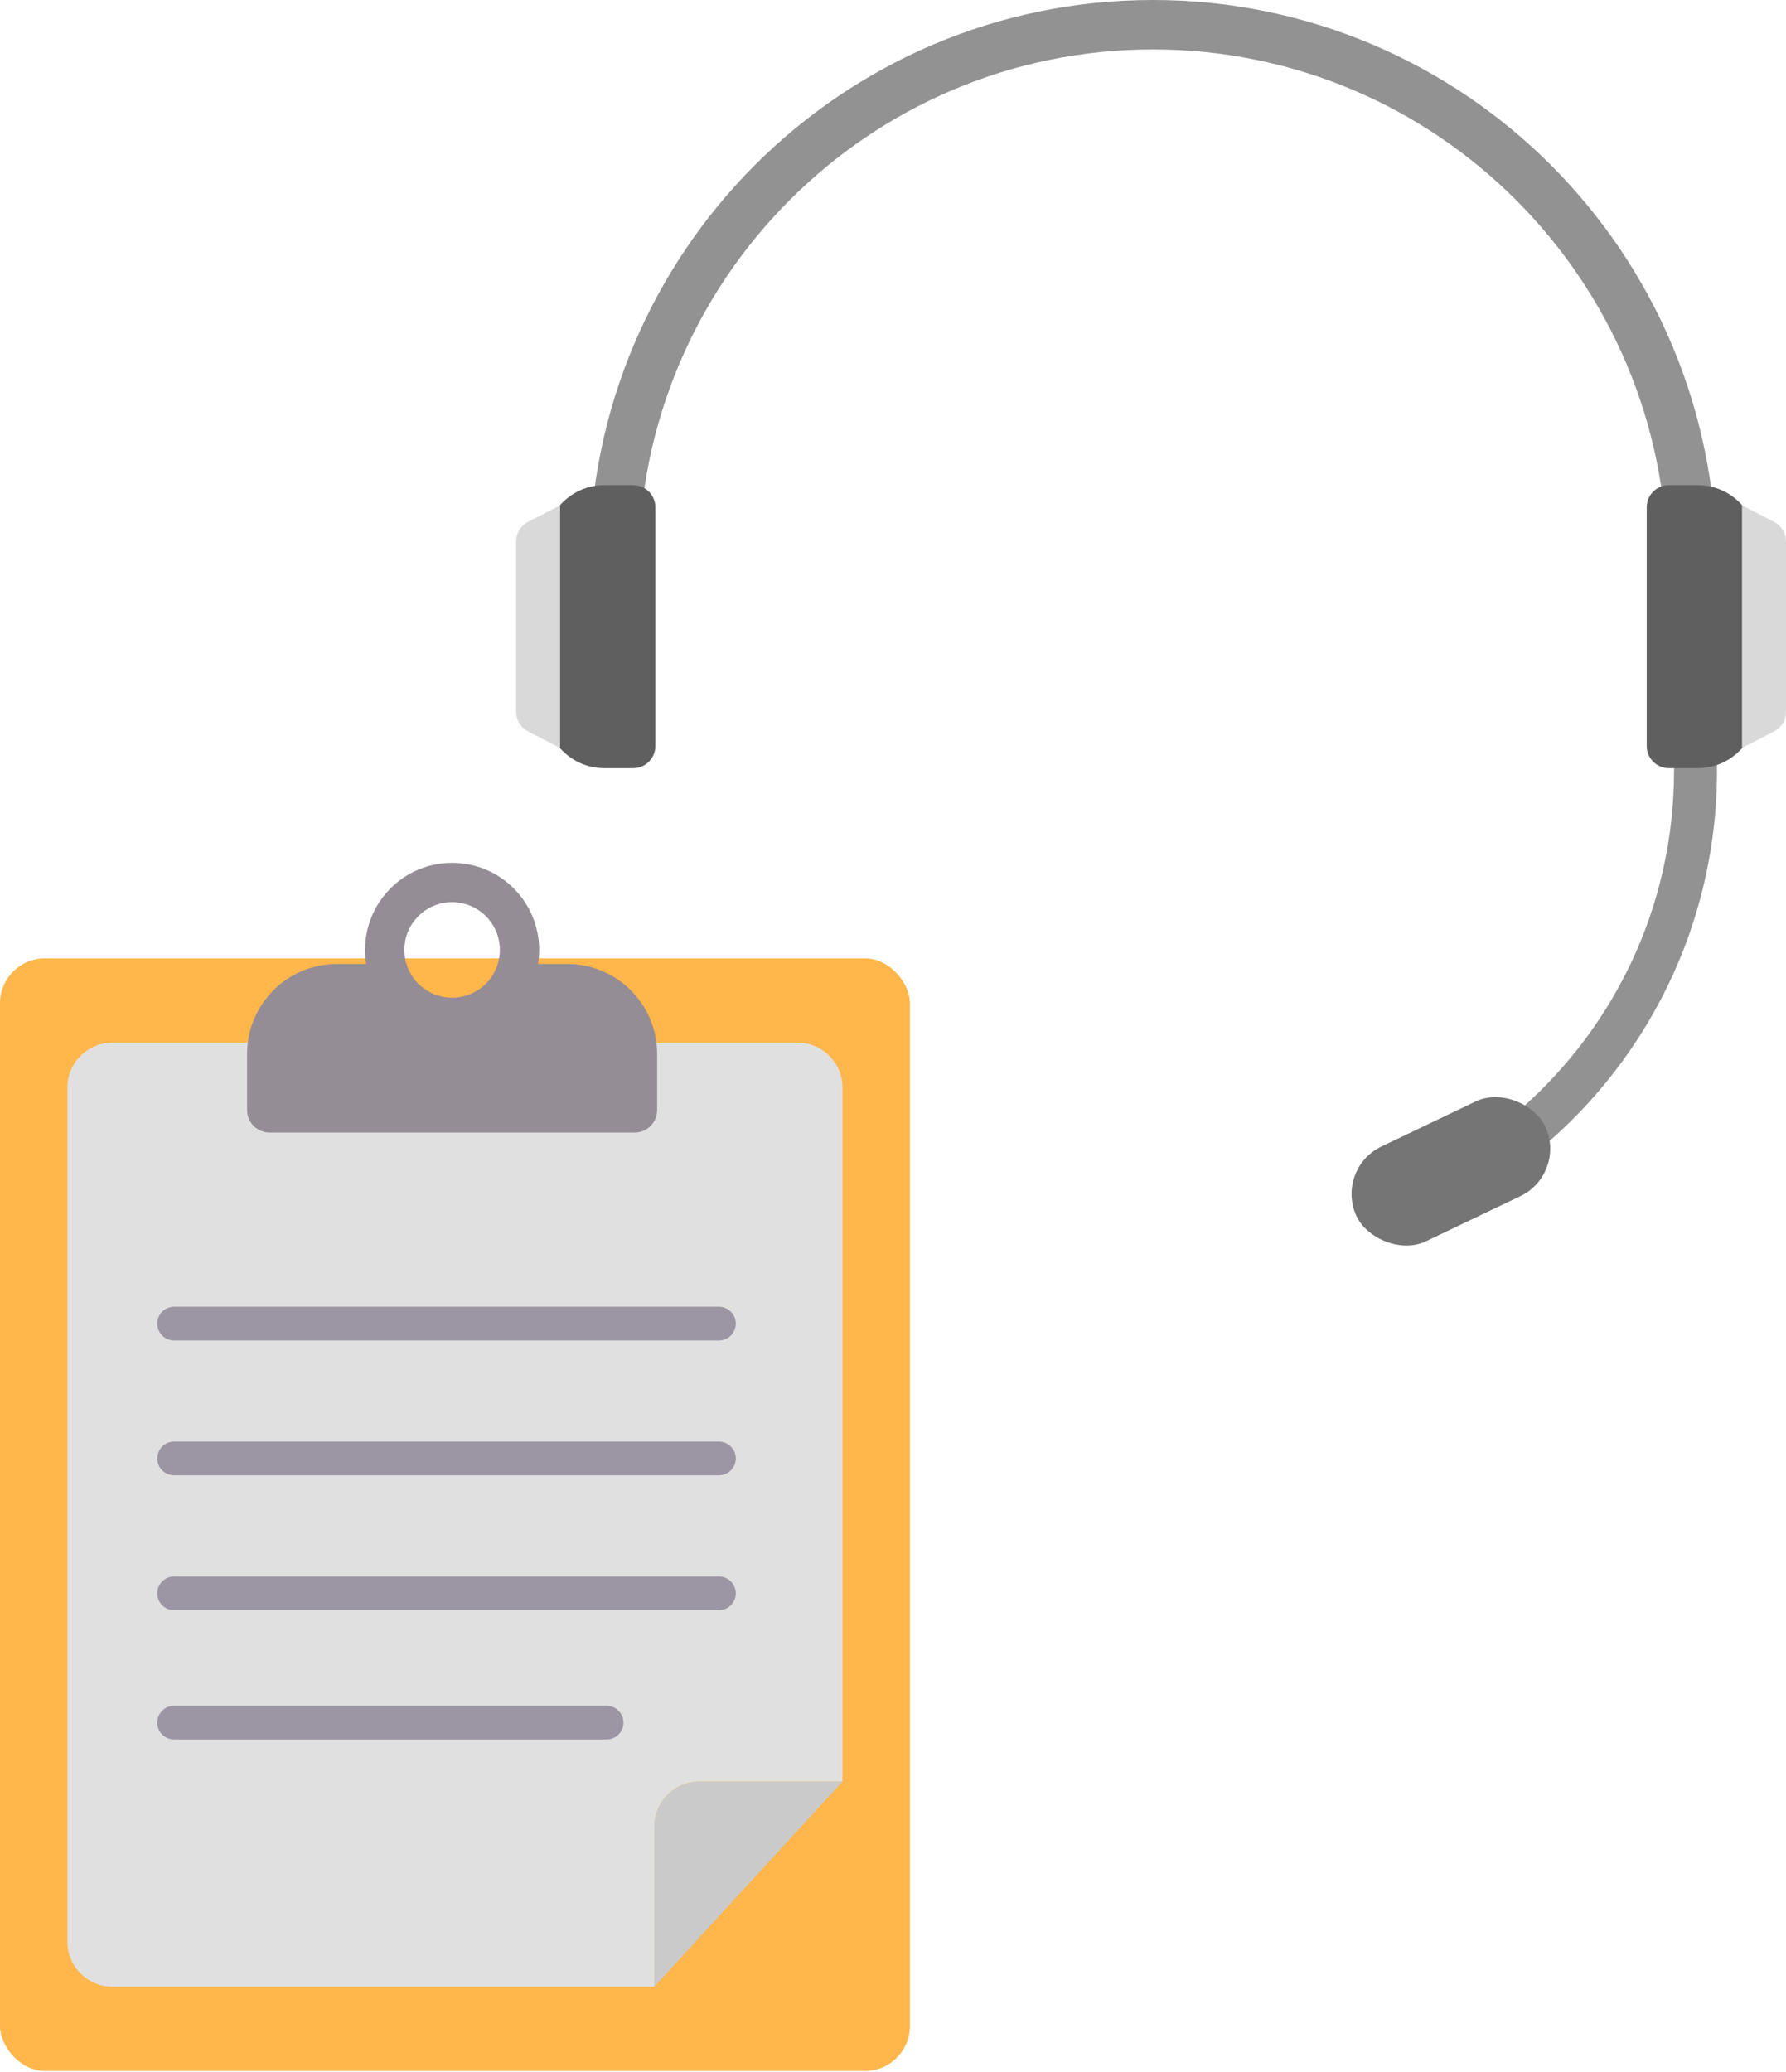 <svg width="263" height="305" viewBox="0 0 263 305" fill="none" xmlns="http://www.w3.org/2000/svg">
<rect y="141.061" width="133.988" height="163.763" rx="6.617" fill="#FFB64A"/>
<path fill-rule="evenodd" clip-rule="evenodd" d="M124.062 160.084C124.062 156.429 121.1 153.467 117.445 153.467H16.541C12.886 153.467 9.924 156.429 9.924 160.084V285.801C9.924 289.455 12.886 292.418 16.541 292.418H96.355V268.846C96.355 265.191 99.317 262.229 102.971 262.229H124.062V160.084Z" fill="#E0E0E0"/>
<path d="M96.355 292.418L110.208 277.323L124.062 262.229H102.971C99.317 262.229 96.355 265.191 96.355 268.846V292.418Z" fill="#CACACA"/>
<path d="M25.639 253.545H89.325" stroke="#9C96A4" stroke-width="4.963" stroke-linecap="round"/>
<path d="M25.639 234.521H105.866" stroke="#9C96A4" stroke-width="4.963" stroke-linecap="round"/>
<path d="M25.639 214.67H105.866" stroke="#9C96A4" stroke-width="4.963" stroke-linecap="round"/>
<path d="M25.639 194.818H105.866" stroke="#9C96A4" stroke-width="4.963" stroke-linecap="round"/>
<path fill-rule="evenodd" clip-rule="evenodd" d="M79.231 141.885C79.34 141.212 79.397 140.522 79.397 139.818C79.397 132.738 73.657 126.998 66.576 126.998C59.496 126.998 53.756 132.738 53.756 139.818C53.756 140.522 53.813 141.212 53.922 141.885H49.622C42.313 141.885 36.389 147.81 36.389 155.119V163.39C36.389 165.217 37.87 166.698 39.697 166.698H93.458C95.285 166.698 96.766 165.217 96.766 163.39V155.119C96.766 147.81 90.841 141.885 83.533 141.885H79.231ZM73.606 139.818C73.606 143.7 70.458 146.848 66.576 146.848C62.693 146.848 59.545 143.7 59.545 139.818C59.545 135.935 62.693 132.787 66.576 132.787C70.458 132.787 73.606 135.935 73.606 139.818Z" fill="#958D96"/>
<path fill-rule="evenodd" clip-rule="evenodd" d="M222.842 172.209C241.015 159.04 252.84 137.61 252.84 113.412C252.84 111.778 252.786 110.157 252.68 108.551H246.34C246.456 110.156 246.515 111.777 246.515 113.412C246.515 133.805 237.312 152.043 222.842 164.179V172.209Z" fill="#929292"/>
<path fill-rule="evenodd" clip-rule="evenodd" d="M245.283 88.83C245.42 86.963 245.49 85.079 245.49 83.178C245.49 41.258 211.59 7.275 169.771 7.275C127.953 7.275 94.052 41.258 94.052 83.178C94.052 85.079 94.122 86.963 94.259 88.83H86.984C86.858 86.962 86.795 85.077 86.795 83.178C86.795 37.24 123.945 0 169.771 0C215.598 0 252.747 37.24 252.747 83.178C252.747 85.077 252.684 86.962 252.559 88.83H245.283Z" fill="#929292"/>
<path d="M80.316 80.079C80.316 75.291 84.198 71.41 88.985 71.41H93.256C95.052 71.41 96.507 72.866 96.507 74.661V109.816C96.507 111.611 95.052 113.067 93.256 113.067H88.985C84.198 113.067 80.316 109.185 80.316 104.398V80.079Z" fill="#5F5F5F"/>
<path d="M258.684 80.079C258.684 75.291 254.802 71.41 250.015 71.41H245.744C243.949 71.41 242.493 72.866 242.493 74.661V109.816C242.493 111.611 243.949 113.067 245.744 113.067H250.015C254.802 113.067 258.684 109.185 258.684 104.398V80.079Z" fill="#5F5F5F"/>
<path d="M76 79.701C76 78.483 76.681 77.367 77.763 76.81L82.476 74.385V110.09L77.763 107.665C76.681 107.108 76 105.992 76 104.775V79.701Z" fill="#D9D9D9"/>
<path d="M263 79.701C263 78.483 262.319 77.367 261.237 76.81L256.524 74.385V110.09L261.237 107.665C262.319 107.108 263 105.992 263 104.775V79.701Z" fill="#D9D9D9"/>
<rect width="30.776" height="15.411" rx="7.706" transform="matrix(0.902 -0.431 0.428 0.904 196.473 172.074)" fill="#757575"/>
</svg>
